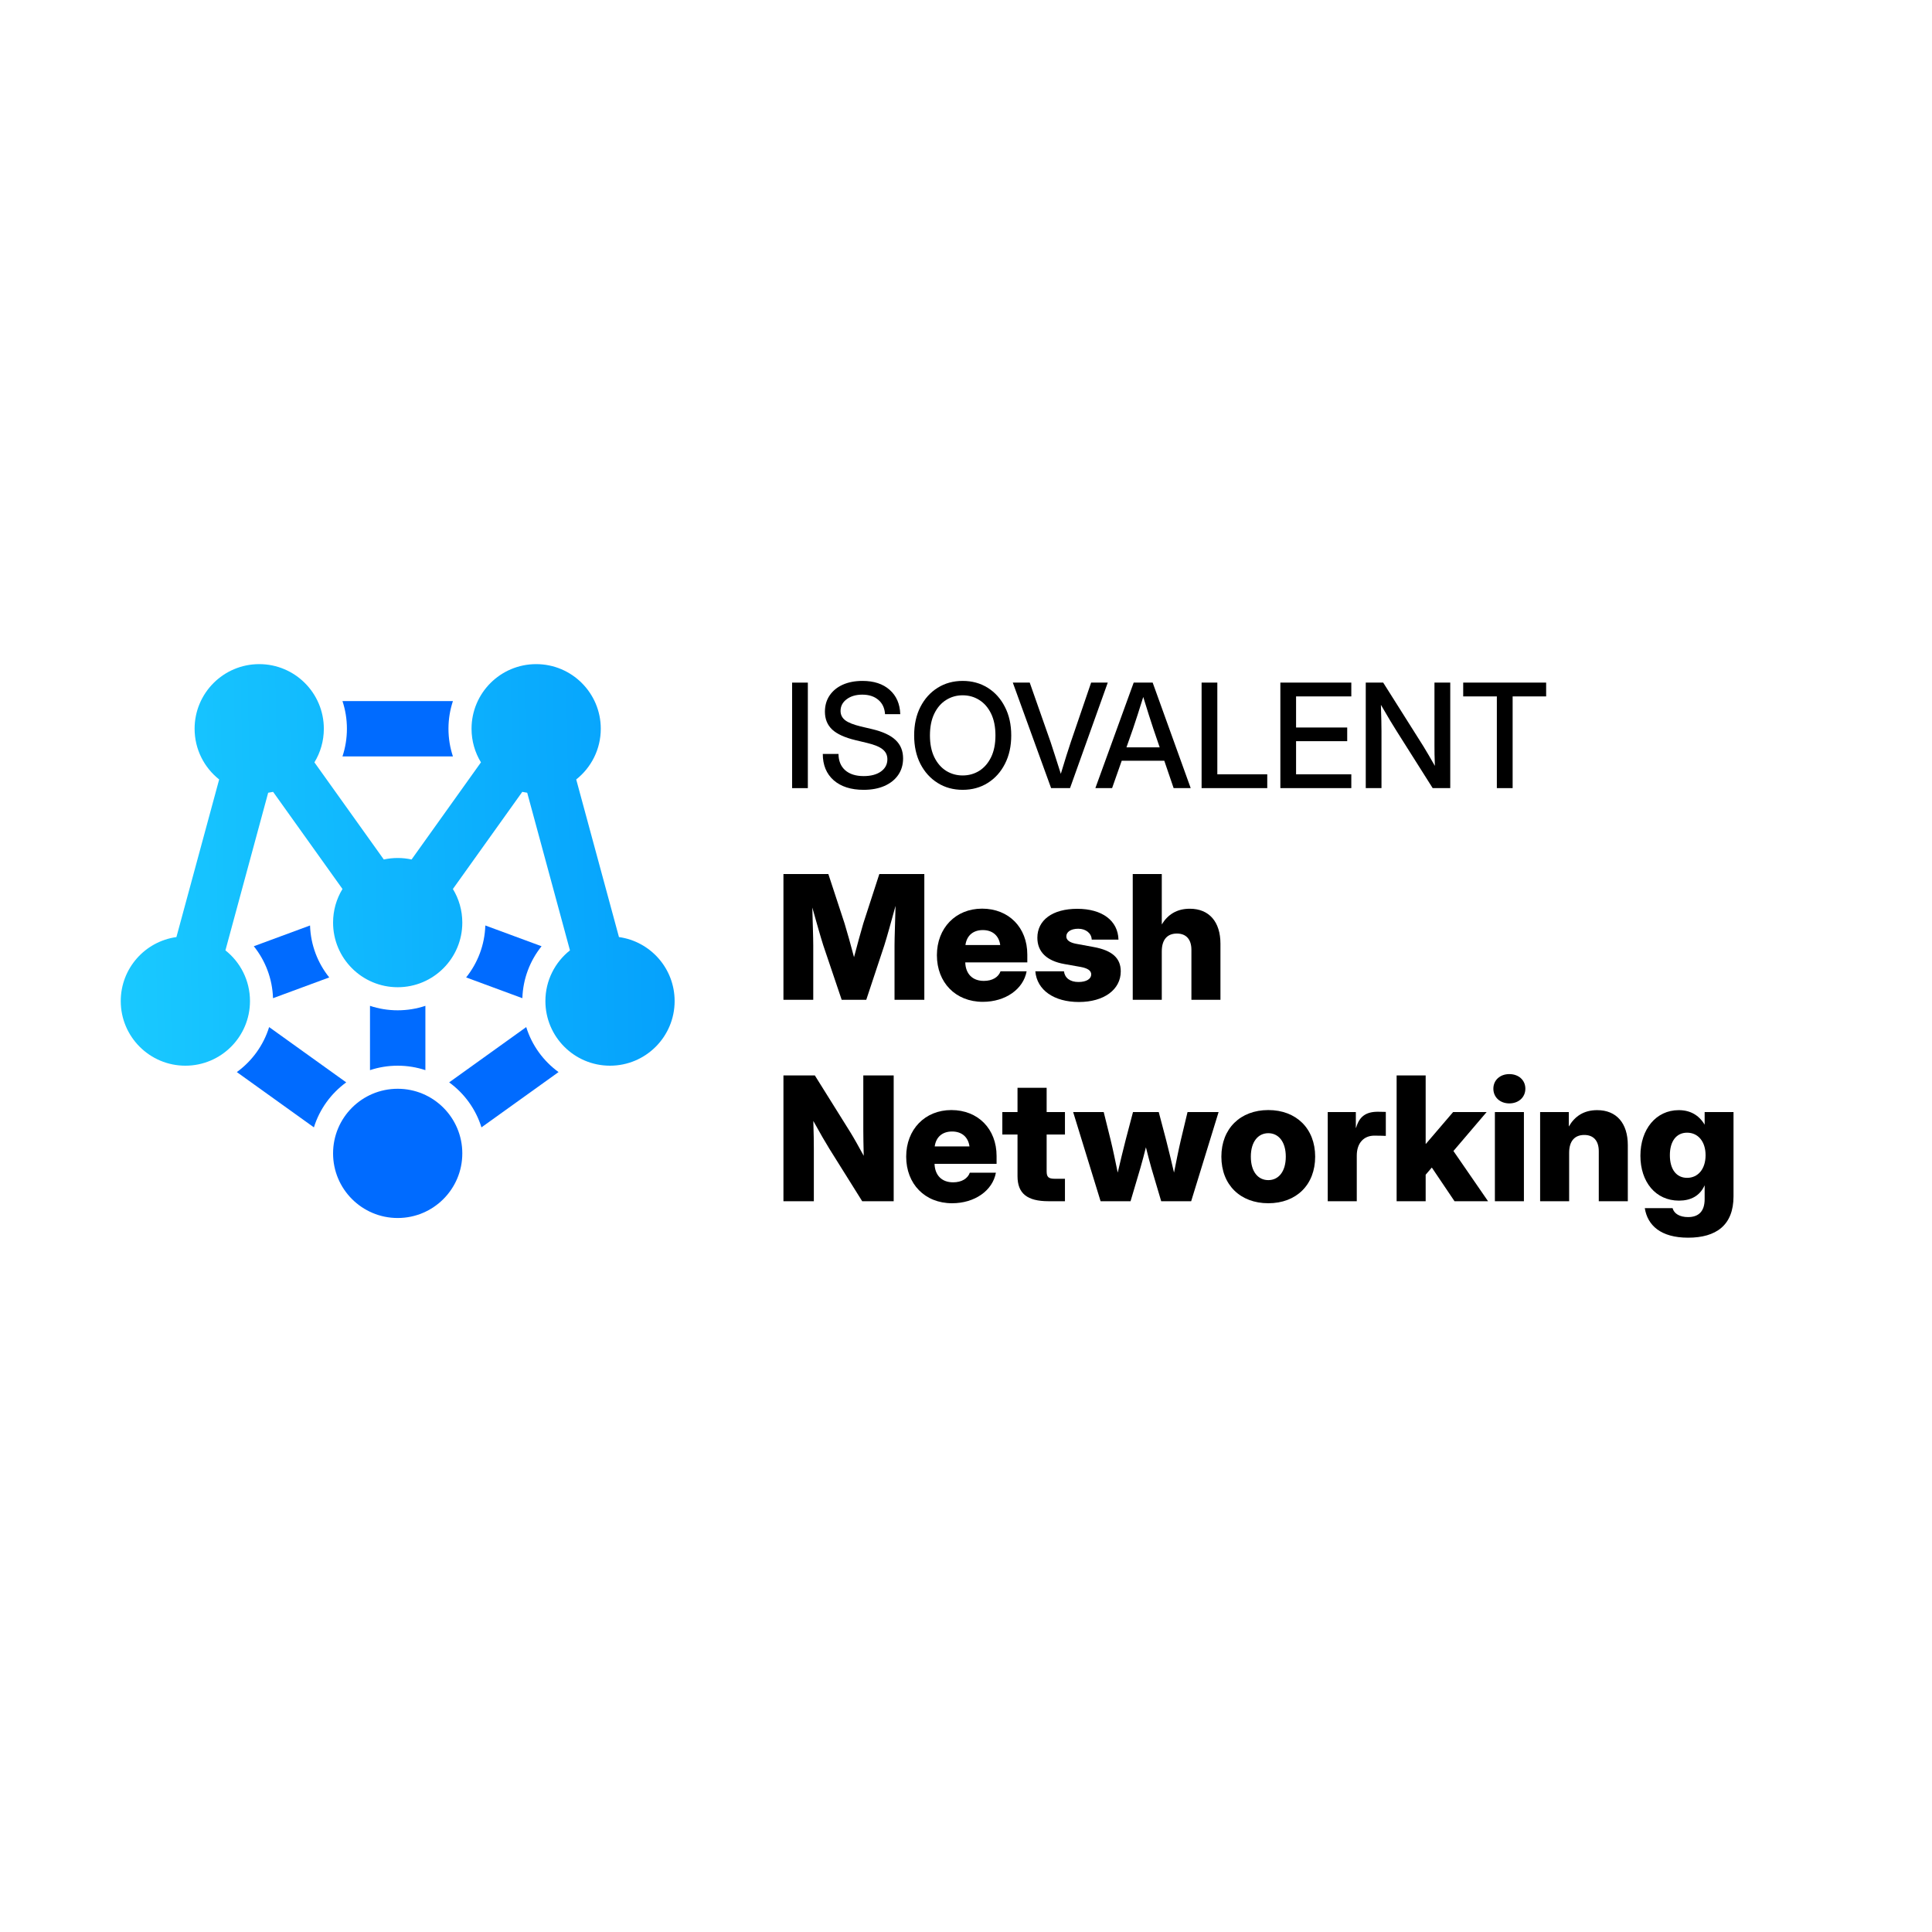 <svg width="128" height="128" viewBox="0 0 128 128" fill="none" xmlns="http://www.w3.org/2000/svg">
<path d="M111.841 82C110.023 82 109.151 81.178 108.972 80.043H110.812C110.913 80.412 111.287 80.635 111.841 80.635C112.557 80.635 112.937 80.233 112.937 79.45V78.538H112.932C112.618 79.237 112.009 79.545 111.237 79.545C109.688 79.545 108.681 78.303 108.681 76.57C108.681 74.814 109.721 73.55 111.22 73.55C111.986 73.55 112.562 73.885 112.932 74.506H112.937V73.678H114.85V79.26C114.85 81.183 113.687 82 111.841 82ZM111.774 78.035C112.501 78.035 112.999 77.448 112.999 76.536C112.999 75.63 112.501 75.043 111.774 75.043C111.069 75.043 110.633 75.602 110.633 76.536C110.633 77.476 111.069 78.035 111.774 78.035Z" fill="black"/>
<path d="M103.96 76.374V79.584H102.037V73.678H103.938V74.635C104.33 73.958 104.928 73.55 105.817 73.55C107.098 73.55 107.847 74.416 107.847 75.871V79.584H105.923V76.273C105.923 75.574 105.571 75.194 104.962 75.194C104.352 75.194 103.96 75.569 103.96 76.374Z" fill="black"/>
<path d="M99.04 79.584V73.678H100.963V79.584H99.04ZM99.996 73.103C99.381 73.103 98.939 72.694 98.939 72.129C98.939 71.564 99.381 71.162 99.996 71.162C100.617 71.162 101.059 71.564 101.059 72.129C101.059 72.694 100.617 73.103 99.996 73.103Z" fill="black"/>
<path d="M92.53 79.584V71.251H94.454V75.776H94.476L96.271 73.678H98.492L96.294 76.257L98.587 79.584H96.366L94.862 77.353L94.454 77.828V79.584H92.53Z" fill="black"/>
<path d="M87.966 79.584V73.678H89.828V74.719H89.845C90.057 73.969 90.499 73.656 91.288 73.656C91.495 73.656 91.657 73.662 91.814 73.667V75.255C91.674 75.25 91.333 75.239 91.053 75.239C90.365 75.239 89.89 75.72 89.89 76.559V79.584H87.966Z" fill="black"/>
<path d="M84.029 79.718C82.178 79.718 80.919 78.505 80.919 76.631C80.919 74.769 82.178 73.544 84.029 73.544C85.88 73.544 87.133 74.769 87.133 76.631C87.133 78.505 85.88 79.718 84.029 79.718ZM84.029 78.186C84.7 78.186 85.187 77.632 85.187 76.631C85.187 75.636 84.7 75.077 84.029 75.077C83.358 75.077 82.871 75.636 82.871 76.631C82.871 77.632 83.352 78.186 84.029 78.186Z" fill="black"/>
<path d="M72.917 79.584L71.099 73.678H73.124L73.582 75.524C73.75 76.212 73.901 76.956 74.052 77.688C74.225 76.956 74.399 76.212 74.578 75.524L75.064 73.678H76.77L77.257 75.524C77.436 76.212 77.609 76.956 77.782 77.688C77.928 76.956 78.073 76.218 78.235 75.524L78.677 73.678H80.735L78.918 79.584H76.932L76.278 77.375C76.155 76.939 76.037 76.475 75.92 76.011C75.802 76.475 75.685 76.939 75.556 77.375L74.902 79.584H72.917Z" fill="black"/>
<path d="M70.556 73.678V75.166H69.343V77.599C69.343 77.979 69.46 78.097 69.891 78.097H70.556V79.584H69.466C68.051 79.584 67.413 79.07 67.413 77.923V75.166H66.407V73.678H67.413V72.068H69.343V73.678H70.556Z" fill="black"/>
<path d="M63.079 79.718C61.267 79.718 60.037 78.432 60.037 76.631C60.037 74.831 61.278 73.544 63.029 73.544C64.802 73.544 66.026 74.797 66.026 76.587V77.107H61.916C61.938 77.856 62.386 78.332 63.146 78.332C63.711 78.332 64.114 78.085 64.253 77.694H65.981C65.763 78.885 64.572 79.718 63.079 79.718ZM61.927 75.955H64.231C64.147 75.334 63.722 74.965 63.079 74.965C62.43 74.965 62.011 75.334 61.927 75.955Z" fill="black"/>
<path d="M51.905 79.584V71.251H53.986L56.351 75.037C56.547 75.351 56.899 75.977 57.224 76.575C57.207 75.915 57.196 75.239 57.196 74.864V71.251H59.209V79.584H57.123L54.953 76.117C54.713 75.731 54.316 75.049 53.885 74.266C53.913 75.077 53.919 75.764 53.919 76.111V79.584H51.905Z" fill="black"/>
<path d="M76.971 63.03V66.24H75.047V57.907H76.971V61.246C77.368 60.597 77.961 60.206 78.828 60.206C80.108 60.206 80.858 61.072 80.858 62.526V66.24H78.934V62.929C78.934 62.23 78.581 61.85 77.972 61.85C77.362 61.85 76.971 62.224 76.971 63.03Z" fill="black"/>
<path d="M71.479 66.385C69.846 66.385 68.7 65.608 68.593 64.35H70.489C70.545 64.786 70.886 65.06 71.451 65.06C71.982 65.06 72.296 64.853 72.296 64.557C72.296 64.299 72.049 64.143 71.58 64.059L70.511 63.869C69.348 63.662 68.728 63.063 68.728 62.129C68.728 60.961 69.729 60.211 71.373 60.211C73.023 60.211 74.068 60.994 74.102 62.252H72.329C72.318 61.839 71.949 61.531 71.44 61.531C70.937 61.531 70.646 61.749 70.646 62.04C70.646 62.286 70.875 62.448 71.283 62.526L72.469 62.745C73.683 62.968 74.253 63.477 74.253 64.355C74.253 65.569 73.134 66.385 71.479 66.385Z" fill="black"/>
<path d="M65.115 66.374C63.303 66.374 62.072 65.088 62.072 63.287C62.072 61.486 63.314 60.2 65.064 60.2C66.837 60.2 68.062 61.453 68.062 63.242V63.762H63.951C63.974 64.512 64.421 64.987 65.182 64.987C65.747 64.987 66.149 64.741 66.289 64.35H68.017C67.799 65.541 66.608 66.374 65.115 66.374ZM63.963 62.61H66.267C66.183 61.99 65.758 61.62 65.115 61.62C64.466 61.62 64.046 61.99 63.963 62.61Z" fill="black"/>
<path d="M51.905 66.24V57.907H54.88L55.954 61.179C56.117 61.71 56.374 62.627 56.581 63.416C56.788 62.627 57.039 61.71 57.196 61.179L58.258 57.907H61.239V66.24H59.265V62.633C59.265 62.062 59.31 61.005 59.332 60.015C59.053 61.028 58.767 62.074 58.588 62.633L57.392 66.24H55.764L54.545 62.633C54.372 62.096 54.092 61.1 53.818 60.127C53.84 61.084 53.88 62.085 53.88 62.633V66.24H51.905Z" fill="black"/>
<path d="M96.941 46.139V45.224H102.436V46.139H100.216V52.215H99.17V46.139H96.941Z" fill="black"/>
<path d="M90.485 52.215V45.224H91.64L94.309 49.452C94.391 49.583 94.502 49.769 94.642 50.01C94.783 50.251 94.924 50.495 95.065 50.742C95.055 50.489 95.047 50.232 95.041 49.973C95.038 49.71 95.037 49.514 95.037 49.386V45.224H96.083V52.215H94.919L92.531 48.438C92.434 48.285 92.293 48.057 92.109 47.753C91.927 47.447 91.721 47.095 91.489 46.698C91.505 47.107 91.514 47.461 91.518 47.758C91.524 48.052 91.527 48.277 91.527 48.434V52.215H90.485Z" fill="black"/>
<path d="M84.827 52.215V45.224H89.528V46.139H85.868V48.199H89.256V49.105H85.868V51.3H89.528V52.215H84.827Z" fill="black"/>
<path d="M79.609 52.215V45.224H80.651V51.3H83.959V52.215H79.609Z" fill="black"/>
<path d="M72.571 52.215L75.11 45.224H76.367L78.887 52.215H77.756L77.137 50.4H74.317L73.679 52.215H72.571ZM74.631 49.513H76.832L76.409 48.274C76.316 47.986 76.215 47.678 76.109 47.35C76.003 47.021 75.881 46.63 75.743 46.177C75.602 46.63 75.479 47.021 75.372 47.35C75.266 47.678 75.164 47.986 75.067 48.274L74.631 49.513Z" fill="black"/>
<path d="M69.639 52.215L67.101 45.224H68.222L69.606 49.166C69.691 49.419 69.787 49.718 69.897 50.062C70.007 50.406 70.135 50.808 70.282 51.268C70.422 50.808 70.546 50.406 70.652 50.062C70.762 49.718 70.859 49.419 70.943 49.166L72.29 45.224H73.392L70.892 52.215H69.639Z" fill="black"/>
<path d="M63.779 52.328C63.159 52.328 62.607 52.177 62.122 51.873C61.637 51.57 61.256 51.148 60.977 50.606C60.702 50.065 60.565 49.438 60.565 48.725C60.565 48.009 60.702 47.38 60.977 46.839C61.256 46.294 61.637 45.871 62.122 45.567C62.607 45.264 63.159 45.112 63.779 45.112C64.401 45.112 64.955 45.264 65.439 45.567C65.924 45.871 66.304 46.294 66.58 46.839C66.858 47.38 66.997 48.009 66.997 48.725C66.997 49.438 66.858 50.065 66.58 50.606C66.304 51.148 65.924 51.57 65.439 51.873C64.955 52.177 64.401 52.328 63.779 52.328ZM63.779 51.376C64.182 51.376 64.548 51.274 64.876 51.071C65.205 50.864 65.466 50.564 65.66 50.17C65.854 49.773 65.951 49.291 65.951 48.725C65.951 48.156 65.854 47.672 65.66 47.275C65.466 46.878 65.205 46.578 64.876 46.374C64.548 46.168 64.182 46.065 63.779 46.065C63.378 46.065 63.014 46.168 62.685 46.374C62.357 46.578 62.096 46.878 61.902 47.275C61.708 47.672 61.611 48.156 61.611 48.725C61.611 49.291 61.708 49.773 61.902 50.17C62.096 50.564 62.357 50.864 62.685 51.071C63.014 51.274 63.378 51.376 63.779 51.376Z" fill="black"/>
<path d="M57.219 52.328C56.381 52.328 55.719 52.117 55.234 51.695C54.753 51.27 54.512 50.688 54.512 49.95H55.553C55.556 50.409 55.703 50.769 55.994 51.029C56.288 51.288 56.697 51.418 57.219 51.418C57.694 51.418 58.075 51.318 58.359 51.118C58.647 50.914 58.791 50.642 58.791 50.301C58.791 50.032 58.688 49.815 58.481 49.649C58.278 49.48 57.934 49.338 57.449 49.222L56.684 49.039C55.977 48.87 55.461 48.636 55.136 48.336C54.814 48.032 54.653 47.638 54.653 47.153C54.653 46.743 54.756 46.385 54.962 46.079C55.169 45.772 55.458 45.534 55.83 45.365C56.206 45.197 56.643 45.112 57.144 45.112C57.898 45.112 58.497 45.309 58.941 45.703C59.388 46.097 59.623 46.635 59.645 47.317H58.636C58.611 46.914 58.464 46.598 58.195 46.37C57.926 46.138 57.571 46.022 57.13 46.022C56.708 46.022 56.362 46.124 56.093 46.327C55.824 46.528 55.689 46.785 55.689 47.102C55.689 47.355 55.793 47.561 55.999 47.721C56.206 47.877 56.548 48.013 57.027 48.129L57.782 48.307C58.483 48.473 58.999 48.712 59.33 49.025C59.665 49.338 59.832 49.745 59.832 50.245C59.832 50.664 59.724 51.03 59.509 51.343C59.293 51.656 58.989 51.898 58.598 52.07C58.207 52.242 57.748 52.328 57.219 52.328Z" fill="black"/>
<path d="M53.522 45.225V52.216H52.48V45.225H53.522Z" fill="black"/>
<path d="M22.938 71.71C21.935 72.439 21.173 73.48 20.797 74.691L15.691 71.028C16.694 70.299 17.456 69.258 17.831 68.047L22.938 71.71Z" fill="#006BFF"/>
<path d="M34.864 68.047C35.24 69.258 36.002 70.299 37.005 71.028L31.898 74.691C31.522 73.48 30.761 72.439 29.758 71.71L34.864 68.047Z" fill="#006BFF"/>
<path d="M28.183 70.9C27.606 70.709 26.989 70.605 26.348 70.605C25.707 70.605 25.09 70.709 24.513 70.9V66.639C25.09 66.831 25.707 66.935 26.348 66.935C26.989 66.935 27.606 66.831 28.183 66.639V70.9Z" fill="#006BFF"/>
<path d="M20.541 61.315C20.583 62.615 21.052 63.808 21.813 64.757L18.088 66.133C18.046 64.832 17.577 63.64 16.816 62.691L20.541 61.315Z" fill="#006BFF"/>
<path d="M35.88 62.691C35.119 63.64 34.65 64.833 34.608 66.133L30.883 64.757C31.643 63.808 32.113 62.615 32.154 61.315L35.88 62.691Z" fill="#006BFF"/>
<ellipse cx="26.348" cy="76.415" rx="4.281" ry="4.281" fill="#006BFF"/>
<path d="M35.522 44C37.886 44 39.803 45.917 39.803 48.281C39.803 49.643 39.167 50.856 38.176 51.641L41.008 62.083C43.092 62.372 44.696 64.16 44.696 66.323C44.696 68.688 42.779 70.605 40.415 70.605C38.05 70.605 36.134 68.688 36.134 66.323C36.134 64.962 36.77 63.748 37.761 62.964L34.929 52.521C34.818 52.506 34.709 52.487 34.602 52.463L30.005 58.898C30.401 59.547 30.629 60.309 30.629 61.125C30.629 63.489 28.712 65.406 26.348 65.406C23.984 65.406 22.067 63.489 22.067 61.125C22.067 60.309 22.294 59.547 22.69 58.898L18.094 52.463C17.986 52.486 17.877 52.506 17.767 52.521L14.935 62.964C15.926 63.748 16.562 64.961 16.562 66.323C16.562 68.688 14.646 70.605 12.281 70.605C9.917 70.605 8 68.688 8 66.323C8 64.16 9.604 62.372 11.688 62.083L14.52 51.641C13.529 50.856 12.893 49.643 12.893 48.281C12.893 45.917 14.81 44 17.174 44C19.538 44 21.455 45.917 21.455 48.281C21.455 49.097 21.227 49.859 20.831 50.508L25.428 56.943C25.724 56.878 26.032 56.844 26.348 56.844C26.664 56.844 26.971 56.878 27.268 56.943L31.864 50.508C31.469 49.859 31.241 49.097 31.241 48.281C31.241 45.917 33.158 44 35.522 44Z" fill="url(#paint0_linear_172_693)"/>
<path d="M30.008 46.447C29.816 47.023 29.712 47.64 29.712 48.281C29.712 48.922 29.816 49.539 30.008 50.116H22.689C22.88 49.539 22.984 48.922 22.984 48.281C22.984 47.64 22.88 47.023 22.689 46.447H30.008Z" fill="#006BFF"/>
<defs>
<linearGradient id="paint0_linear_172_693" x1="8" y1="60.801" x2="46.505" y2="60.058" gradientUnits="userSpaceOnUse">
<stop stop-color="#19C9FF"/>
<stop offset="1" stop-color="#049FFC"/>
</linearGradient>
</defs>
</svg>
